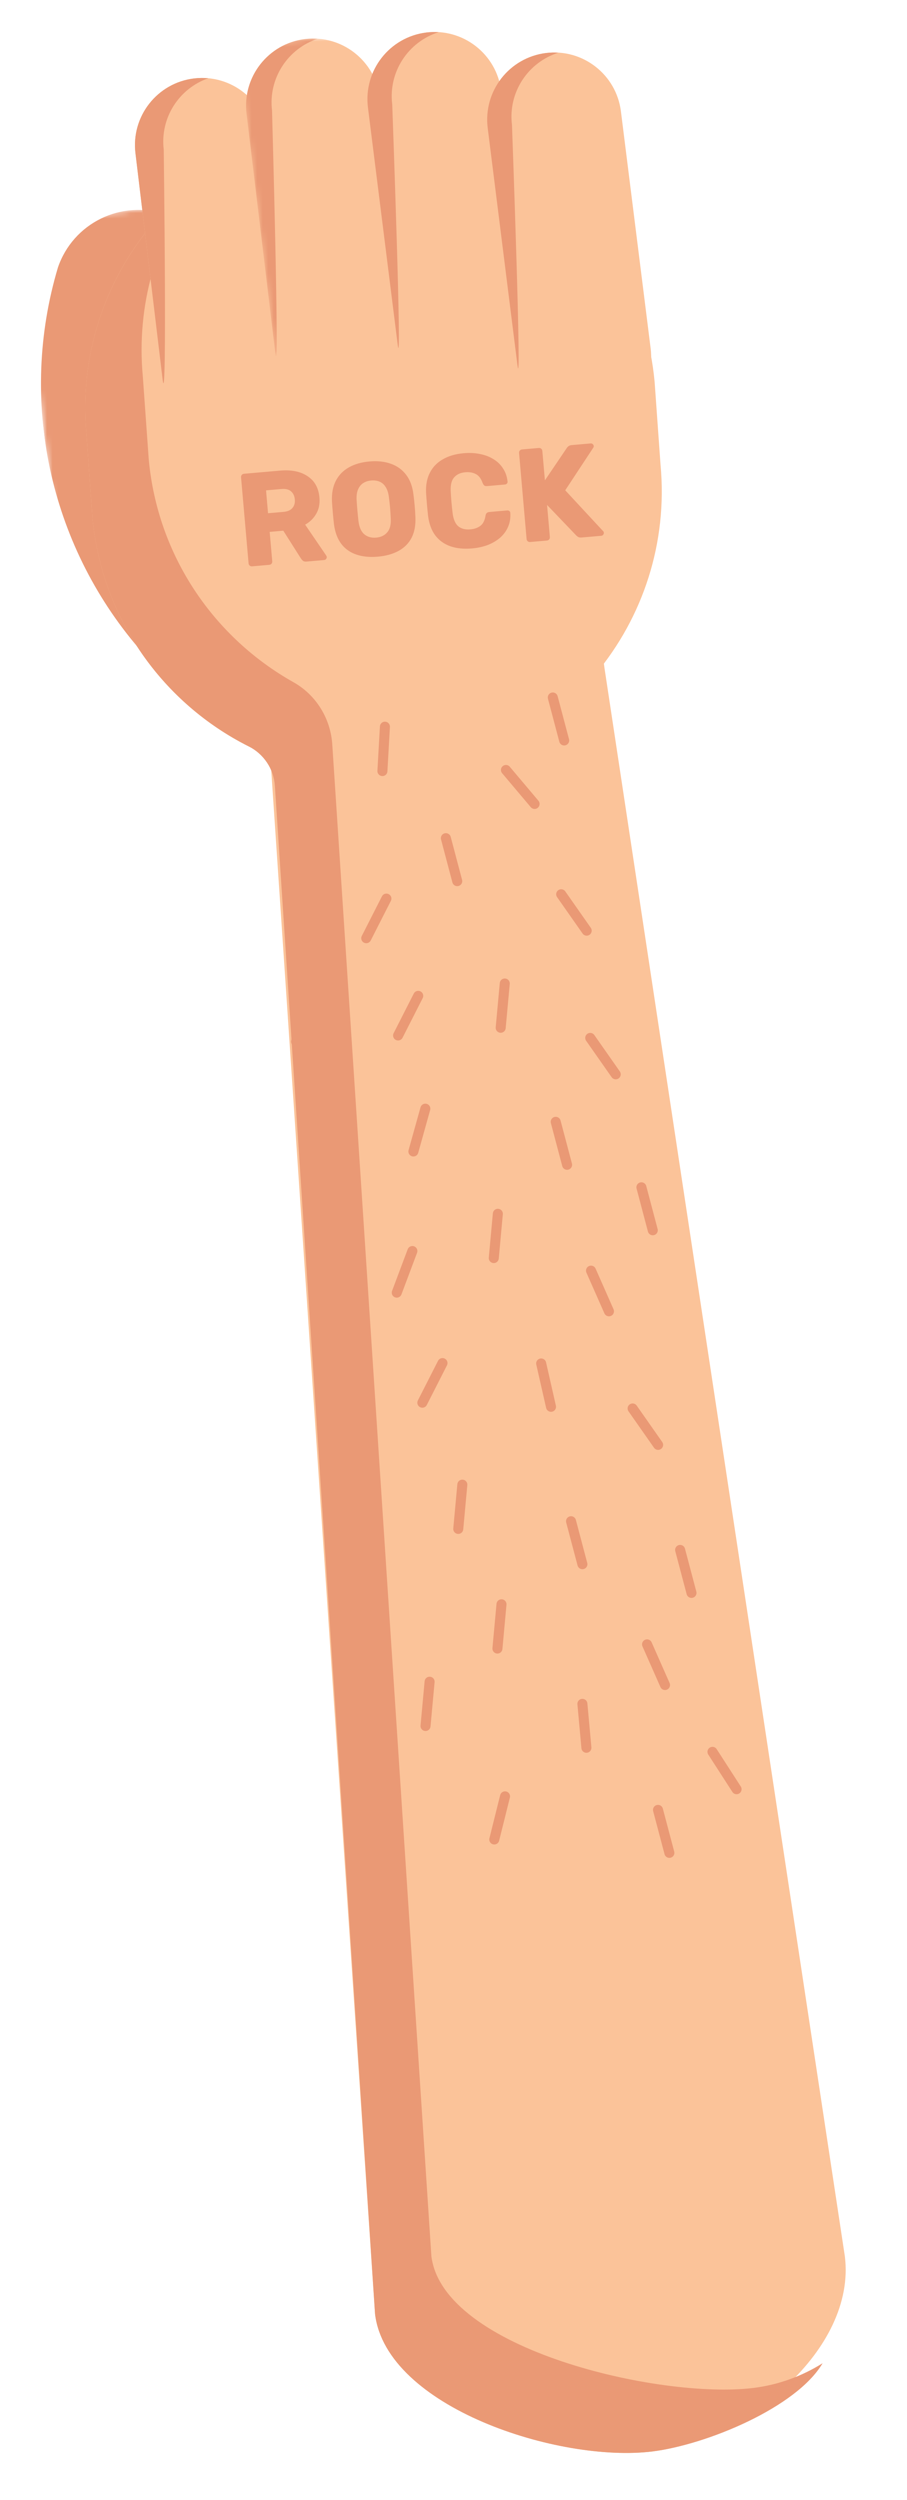 <svg width="164" height="452" viewBox="0 0 164 452" fill="none" xmlns="http://www.w3.org/2000/svg">
<g clip-path="url(#clip0_19_4365)">
<mask id="mask0_19_4365" style="mask-type:luminance" maskUnits="userSpaceOnUse" x="3" y="35" width="51" height="91">
<path fill-rule="evenodd" clip-rule="evenodd" d="M3.312 40.498L43.165 35.605L53.565 120.305L13.711 125.198L3.312 40.498Z" fill="white"/>
</mask>
<g mask="url(#mask0_19_4365)">
<path fill-rule="evenodd" clip-rule="evenodd" d="M25.096 117.215L25.62 117.828C31.644 123.811 41.373 123.774 47.349 117.745C53.326 111.719 53.284 101.983 47.263 96.002L31.918 80.765L39.562 58.282C42.296 50.245 37.998 41.509 29.964 38.773C21.93 36.037 13.202 40.334 10.47 48.372L10.47 48.373C3.338 72.314 8.847 98.244 25.096 117.215Z" fill="#EA9975"/>
</g>
<path fill-rule="evenodd" clip-rule="evenodd" d="M72.853 140.198C101.218 137.563 122.075 112.417 119.436 84.028L118.365 69.022C115.723 40.634 90.593 19.76 62.224 22.398C33.858 25.034 13.003 50.179 15.642 78.569L16.715 93.572C19.354 121.963 44.489 142.836 72.853 140.198Z" fill="#FBC399"/>
<path fill-rule="evenodd" clip-rule="evenodd" d="M48.305 128.294L67.817 418.383C69.887 435.239 101.087 445.281 117.932 443.213C134.777 441.145 154.837 424.809 152.767 407.953L109.305 120.804C107.235 103.946 91.902 91.958 75.057 94.026C58.212 96.094 46.235 111.436 48.305 128.294Z" fill="#FBC399"/>
<path fill-rule="evenodd" clip-rule="evenodd" d="M25.826 68.079L26.898 83.082C28.531 100.638 38.769 115.309 53.05 123.332C57.149 125.634 59.773 129.889 60.081 134.583L78.001 407.894C80.071 424.75 119.354 433.797 136.199 431.729C140.815 431.162 145.046 429.572 148.742 427.254C144.06 435.219 127.806 442.001 117.932 443.213C101.087 445.281 69.887 435.239 67.817 418.383L49.701 142.072C49.5 139.01 47.676 136.303 44.937 134.924C29.581 127.193 18.425 111.964 16.715 93.572L15.642 78.569C13.943 60.3 21.983 43.386 35.483 32.938C28.355 42.734 24.615 55.062 25.826 68.079Z" fill="#EA9975"/>
<path fill-rule="evenodd" clip-rule="evenodd" d="M29.411 68.662C30.227 75.305 36.262 80.038 42.907 79.241C49.562 78.44 54.309 72.394 53.509 65.733L48.593 24.793L48.589 24.761C47.773 18.118 41.738 13.382 35.093 14.181C28.439 14.98 23.691 21.027 24.491 27.687L29.407 68.627L29.411 68.662Z" fill="#FBC399"/>
<path fill-rule="evenodd" clip-rule="evenodd" d="M29.607 27.059C29.607 27.059 30.227 75.305 29.411 68.662L29.407 68.627L24.491 27.687C23.692 21.026 28.439 14.98 35.093 14.181C35.963 14.077 36.821 14.071 37.659 14.147C32.39 15.985 28.915 21.287 29.607 27.059Z" fill="#EA9975"/>
<path d="M45.597 102.389C45.422 102.404 45.273 102.361 45.152 102.259C45.031 102.158 44.962 102.019 44.947 101.844L43.587 86.303C43.572 86.128 43.615 85.979 43.717 85.858C43.819 85.737 43.957 85.668 44.133 85.653L50.636 85.084C52.692 84.904 54.352 85.241 55.615 86.094C56.893 86.93 57.607 88.216 57.759 89.954C57.858 91.085 57.663 92.066 57.174 92.896C56.7 93.724 56.034 94.377 55.177 94.853L58.991 100.446C59.047 100.538 59.078 100.623 59.085 100.703C59.096 100.831 59.051 100.955 58.949 101.076C58.862 101.18 58.747 101.239 58.603 101.251L55.447 101.527C55.145 101.554 54.915 101.502 54.759 101.371C54.602 101.224 54.486 101.089 54.411 100.968L51.225 95.946L48.762 96.162L49.227 101.469C49.242 101.645 49.199 101.793 49.097 101.914C48.995 102.036 48.856 102.104 48.681 102.119L45.597 102.389ZM48.467 92.79L51.241 92.548C51.99 92.482 52.532 92.25 52.866 91.851C53.217 91.451 53.364 90.933 53.308 90.295C53.254 89.673 53.027 89.187 52.627 88.837C52.242 88.485 51.66 88.343 50.879 88.412L48.105 88.654L48.467 92.79ZM68.319 100.642C66.852 100.77 65.556 100.643 64.43 100.26C63.305 99.876 62.397 99.233 61.708 98.329C61.017 97.41 60.576 96.228 60.386 94.783C60.31 94.099 60.242 93.415 60.182 92.729C60.122 92.044 60.069 91.35 60.024 90.647C59.962 89.207 60.192 87.974 60.712 86.949C61.247 85.906 62.035 85.091 63.076 84.502C64.117 83.913 65.362 83.555 66.812 83.428C68.247 83.302 69.528 83.439 70.655 83.838C71.798 84.236 72.724 84.902 73.432 85.836C74.138 86.754 74.578 87.928 74.752 89.359C74.845 90.057 74.921 90.749 74.981 91.434C75.041 92.12 75.085 92.806 75.114 93.495C75.177 94.951 74.948 96.191 74.427 97.217C73.905 98.226 73.123 99.017 72.081 99.59C71.039 100.163 69.785 100.514 68.319 100.642ZM68.017 97.199C68.862 97.125 69.525 96.81 70.007 96.254C70.504 95.697 70.72 94.859 70.654 93.74C70.624 93.036 70.582 92.373 70.528 91.752C70.474 91.13 70.401 90.486 70.311 89.819C70.213 89.073 70.017 88.48 69.722 88.04C69.441 87.583 69.075 87.261 68.625 87.076C68.175 86.89 67.672 86.822 67.114 86.871C66.572 86.918 66.095 87.072 65.685 87.333C65.274 87.594 64.962 87.975 64.749 88.475C64.534 88.96 64.444 89.578 64.477 90.33C64.52 91.001 64.568 91.647 64.623 92.268C64.677 92.89 64.743 93.551 64.82 94.251C64.966 95.362 65.324 96.15 65.894 96.614C66.465 97.078 67.173 97.273 68.017 97.199ZM85.363 99.151C83.849 99.283 82.529 99.15 81.401 98.751C80.29 98.35 79.39 97.698 78.701 96.795C78.027 95.89 77.597 94.731 77.409 93.318C77.336 92.666 77.266 91.965 77.201 91.216C77.135 90.467 77.081 89.749 77.037 89.062C76.979 87.67 77.211 86.469 77.733 85.46C78.254 84.434 79.034 83.627 80.075 83.038C81.114 82.434 82.375 82.066 83.857 81.937C84.909 81.845 85.894 81.895 86.81 82.088C87.725 82.265 88.539 82.579 89.253 83.031C89.966 83.466 90.537 84.026 90.966 84.712C91.41 85.379 91.679 86.159 91.773 87.05C91.802 87.192 91.764 87.316 91.661 87.421C91.574 87.525 91.459 87.584 91.315 87.596L88.087 87.879C87.88 87.897 87.717 87.871 87.599 87.801C87.479 87.715 87.368 87.556 87.268 87.324C86.971 86.499 86.554 85.957 86.017 85.699C85.496 85.423 84.868 85.317 84.135 85.382C83.258 85.458 82.586 85.766 82.12 86.305C81.651 86.828 81.443 87.657 81.494 88.793C81.561 90.104 81.678 91.443 81.845 92.809C81.992 93.937 82.342 94.725 82.895 95.175C83.447 95.608 84.162 95.787 85.038 95.71C85.772 95.646 86.379 95.432 86.861 95.069C87.344 94.705 87.652 94.1 87.787 93.253C87.829 93.009 87.903 92.841 88.008 92.752C88.127 92.645 88.29 92.583 88.497 92.565L91.725 92.282C91.868 92.27 91.992 92.307 92.096 92.394C92.216 92.48 92.274 92.596 92.271 92.74C92.333 93.634 92.204 94.457 91.885 95.207C91.579 95.941 91.114 96.592 90.49 97.16C89.863 97.713 89.116 98.164 88.247 98.513C87.376 98.846 86.415 99.059 85.363 99.151ZM95.866 97.991C95.691 98.007 95.542 97.963 95.421 97.861C95.299 97.76 95.231 97.621 95.216 97.446L93.856 81.905C93.841 81.73 93.884 81.581 93.986 81.46C94.088 81.339 94.226 81.27 94.402 81.255L97.414 80.992C97.59 80.976 97.738 81.019 97.859 81.121C97.981 81.223 98.049 81.362 98.064 81.537L98.528 86.845L102.475 81.007C102.53 80.905 102.625 80.801 102.76 80.692C102.91 80.567 103.112 80.493 103.367 80.471L106.81 80.169C106.954 80.157 107.078 80.202 107.184 80.305C107.288 80.393 107.345 80.5 107.356 80.628C107.366 80.739 107.343 80.838 107.286 80.923L102.203 88.643L109.066 96.041C109.135 96.099 109.176 96.192 109.187 96.32C109.198 96.447 109.153 96.572 109.051 96.693C108.964 96.797 108.856 96.855 108.729 96.866L105.166 97.177C104.879 97.203 104.651 97.158 104.48 97.045C104.326 96.93 104.222 96.843 104.168 96.783L98.918 91.292L99.424 97.078C99.439 97.253 99.396 97.401 99.294 97.522C99.192 97.644 99.054 97.712 98.878 97.728L95.866 97.991Z" fill="#EA9975"/>
<mask id="mask1_19_4365" style="mask-type:luminance" maskUnits="userSpaceOnUse" x="42" y="5" width="34" height="71">
<path fill-rule="evenodd" clip-rule="evenodd" d="M42.993 8.552L67.197 5.58L75.461 72.886L51.258 75.858L42.993 8.552Z" fill="white"/>
</mask>
<g mask="url(#mask1_19_4365)">
<path fill-rule="evenodd" clip-rule="evenodd" d="M49.778 63.803C50.593 70.446 56.629 75.18 63.275 74.382C69.93 73.581 74.677 67.533 73.876 60.874L68.681 17.666L68.678 17.637C67.862 10.992 61.826 6.258 55.181 7.055C48.525 7.856 43.779 13.905 44.58 20.564L49.774 63.772L49.778 63.803Z" fill="#FBC399"/>
</g>
<mask id="mask2_19_4365" style="mask-type:luminance" maskUnits="userSpaceOnUse" x="42" y="6" width="23" height="59">
<path fill-rule="evenodd" clip-rule="evenodd" d="M42.994 8.552L57.447 6.777L64.306 62.638L49.852 64.412L42.994 8.552Z" fill="white"/>
</mask>
<g mask="url(#mask2_19_4365)">
<path fill-rule="evenodd" clip-rule="evenodd" d="M49.189 19.998C49.189 19.998 50.593 70.446 49.778 63.803L49.774 63.772L44.58 20.563C43.78 13.905 48.525 7.857 55.181 7.055C55.956 6.962 56.723 6.951 57.475 7.004C52.073 8.761 48.484 14.14 49.189 19.998Z" fill="#EA9975"/>
</g>
<path fill-rule="evenodd" clip-rule="evenodd" d="M66.528 19.411L66.532 19.443L71.906 62.295C72.742 68.951 78.811 73.669 85.462 72.837C92.102 72.003 96.812 65.948 95.997 59.307L95.993 59.273L90.619 16.423C89.783 9.766 83.714 5.046 77.064 5.881C70.423 6.715 65.713 12.768 66.528 19.411Z" fill="#FBC399"/>
<path fill-rule="evenodd" clip-rule="evenodd" d="M70.919 18.872L70.923 18.903C70.923 18.903 72.743 68.951 71.907 62.295L66.532 19.443L66.528 19.411C65.713 12.768 70.423 6.715 77.063 5.881C77.827 5.785 78.581 5.771 79.323 5.816C73.84 7.536 70.195 12.968 70.919 18.872Z" fill="#EA9975"/>
<path fill-rule="evenodd" clip-rule="evenodd" d="M88.182 23.118L88.186 23.149L93.56 66C94.396 72.656 100.464 77.376 107.115 76.541C113.756 75.708 118.466 69.655 117.65 63.012L117.646 62.98L112.272 20.128C111.436 13.471 105.368 8.753 98.717 9.586C92.076 10.42 87.366 16.475 88.182 23.118Z" fill="#FBC399"/>
<path fill-rule="evenodd" clip-rule="evenodd" d="M92.572 22.579L92.576 22.61C92.576 22.61 94.396 72.656 93.56 66L88.186 23.149L88.182 23.118C87.366 16.475 92.076 10.42 98.717 9.586C99.48 9.49 100.234 9.476 100.976 9.523C95.494 11.243 91.847 16.673 92.572 22.579Z" fill="#EA9975"/>
<path d="M91.482 139.206L96.662 145.349" stroke="#EA9975" stroke-width="1.811" stroke-linecap="round"/>
<path d="M69.599 131.38L69.146 139.405" stroke="#EA9975" stroke-width="1.811" stroke-linecap="round"/>
<path d="M80.621 151.536L82.676 159.305" stroke="#EA9975" stroke-width="1.811" stroke-linecap="round"/>
<path d="M99.954 126.1L102.01 133.871" stroke="#EA9975" stroke-width="1.811" stroke-linecap="round"/>
<path d="M100.483 202.818L102.539 210.587" stroke="#EA9975" stroke-width="1.811" stroke-linecap="round"/>
<path d="M118.977 327.216L121.033 334.986" stroke="#EA9975" stroke-width="1.811" stroke-linecap="round"/>
<path d="M103.252 275.027L105.307 282.797" stroke="#EA9975" stroke-width="1.811" stroke-linecap="round"/>
<path d="M106.864 229.724L110.11 237.075" stroke="#EA9975" stroke-width="1.811" stroke-linecap="round"/>
<path d="M116.998 297.291L120.245 304.642" stroke="#EA9975" stroke-width="1.811" stroke-linecap="round"/>
<path d="M115.977 214.656L118.032 222.426" stroke="#EA9975" stroke-width="1.811" stroke-linecap="round"/>
<path d="M128.827 316.724L133.183 323.479" stroke="#EA9975" stroke-width="1.811" stroke-linecap="round"/>
<path d="M105.307 308.047L106.033 315.987" stroke="#EA9975" stroke-width="1.811" stroke-linecap="round"/>
<path d="M122.977 280.216L125.033 287.987" stroke="#EA9975" stroke-width="1.811" stroke-linecap="round"/>
<path d="M91.269 177.811L90.533 185.814" stroke="#EA9975" stroke-width="1.811" stroke-linecap="round"/>
<path d="M77.679 304.045L76.943 312.049" stroke="#EA9975" stroke-width="1.811" stroke-linecap="round"/>
<path d="M90.018 219.447L89.283 227.451" stroke="#EA9975" stroke-width="1.811" stroke-linecap="round"/>
<path d="M83.597 268.416L82.861 276.419" stroke="#EA9975" stroke-width="1.811" stroke-linecap="round"/>
<path d="M90.679 290.045L89.943 298.049" stroke="#EA9975" stroke-width="1.811" stroke-linecap="round"/>
<path d="M97.851 246.504L99.632 254.341" stroke="#EA9975" stroke-width="1.811" stroke-linecap="round"/>
<path d="M69.869 162.461L66.225 169.623" stroke="#EA9975" stroke-width="1.811" stroke-linecap="round"/>
<path d="M57.91 152.548L54.267 159.71" stroke="#EA9975" stroke-width="1.811" stroke-linecap="round"/>
<path d="M76.908 200.44L74.749 208.181" stroke="#EA9975" stroke-width="1.811" stroke-linecap="round"/>
<path d="M74.566 226.179L71.741 233.702" stroke="#EA9975" stroke-width="1.811" stroke-linecap="round"/>
<path d="M75.623 180.044L71.98 187.207" stroke="#EA9975" stroke-width="1.811" stroke-linecap="round"/>
<path d="M80.01 246.438L76.366 253.6" stroke="#EA9975" stroke-width="1.811" stroke-linecap="round"/>
<path d="M64.021 253.261L60.378 260.423" stroke="#EA9975" stroke-width="1.811" stroke-linecap="round"/>
<path d="M59.697 183.147L53.545 188.312" stroke="#EA9975" stroke-width="1.811" stroke-linecap="round"/>
<path d="M101.471 161.677L106.082 168.259" stroke="#EA9975" stroke-width="1.811" stroke-linecap="round"/>
<path d="M106.723 187.648L111.333 194.229" stroke="#EA9975" stroke-width="1.811" stroke-linecap="round"/>
<path d="M91.317 324.769L89.374 332.566" stroke="#EA9975" stroke-width="1.811" stroke-linecap="round"/>
<path d="M114.387 254.642L118.997 261.224" stroke="#EA9975" stroke-width="1.811" stroke-linecap="round"/>
</g>
<defs>
<clipPath id="clip0_19_4365">
<rect width="111" height="441" fill="white" transform="translate(0 13.527) rotate(-7)"/>
</clipPath>
</defs>
</svg>
